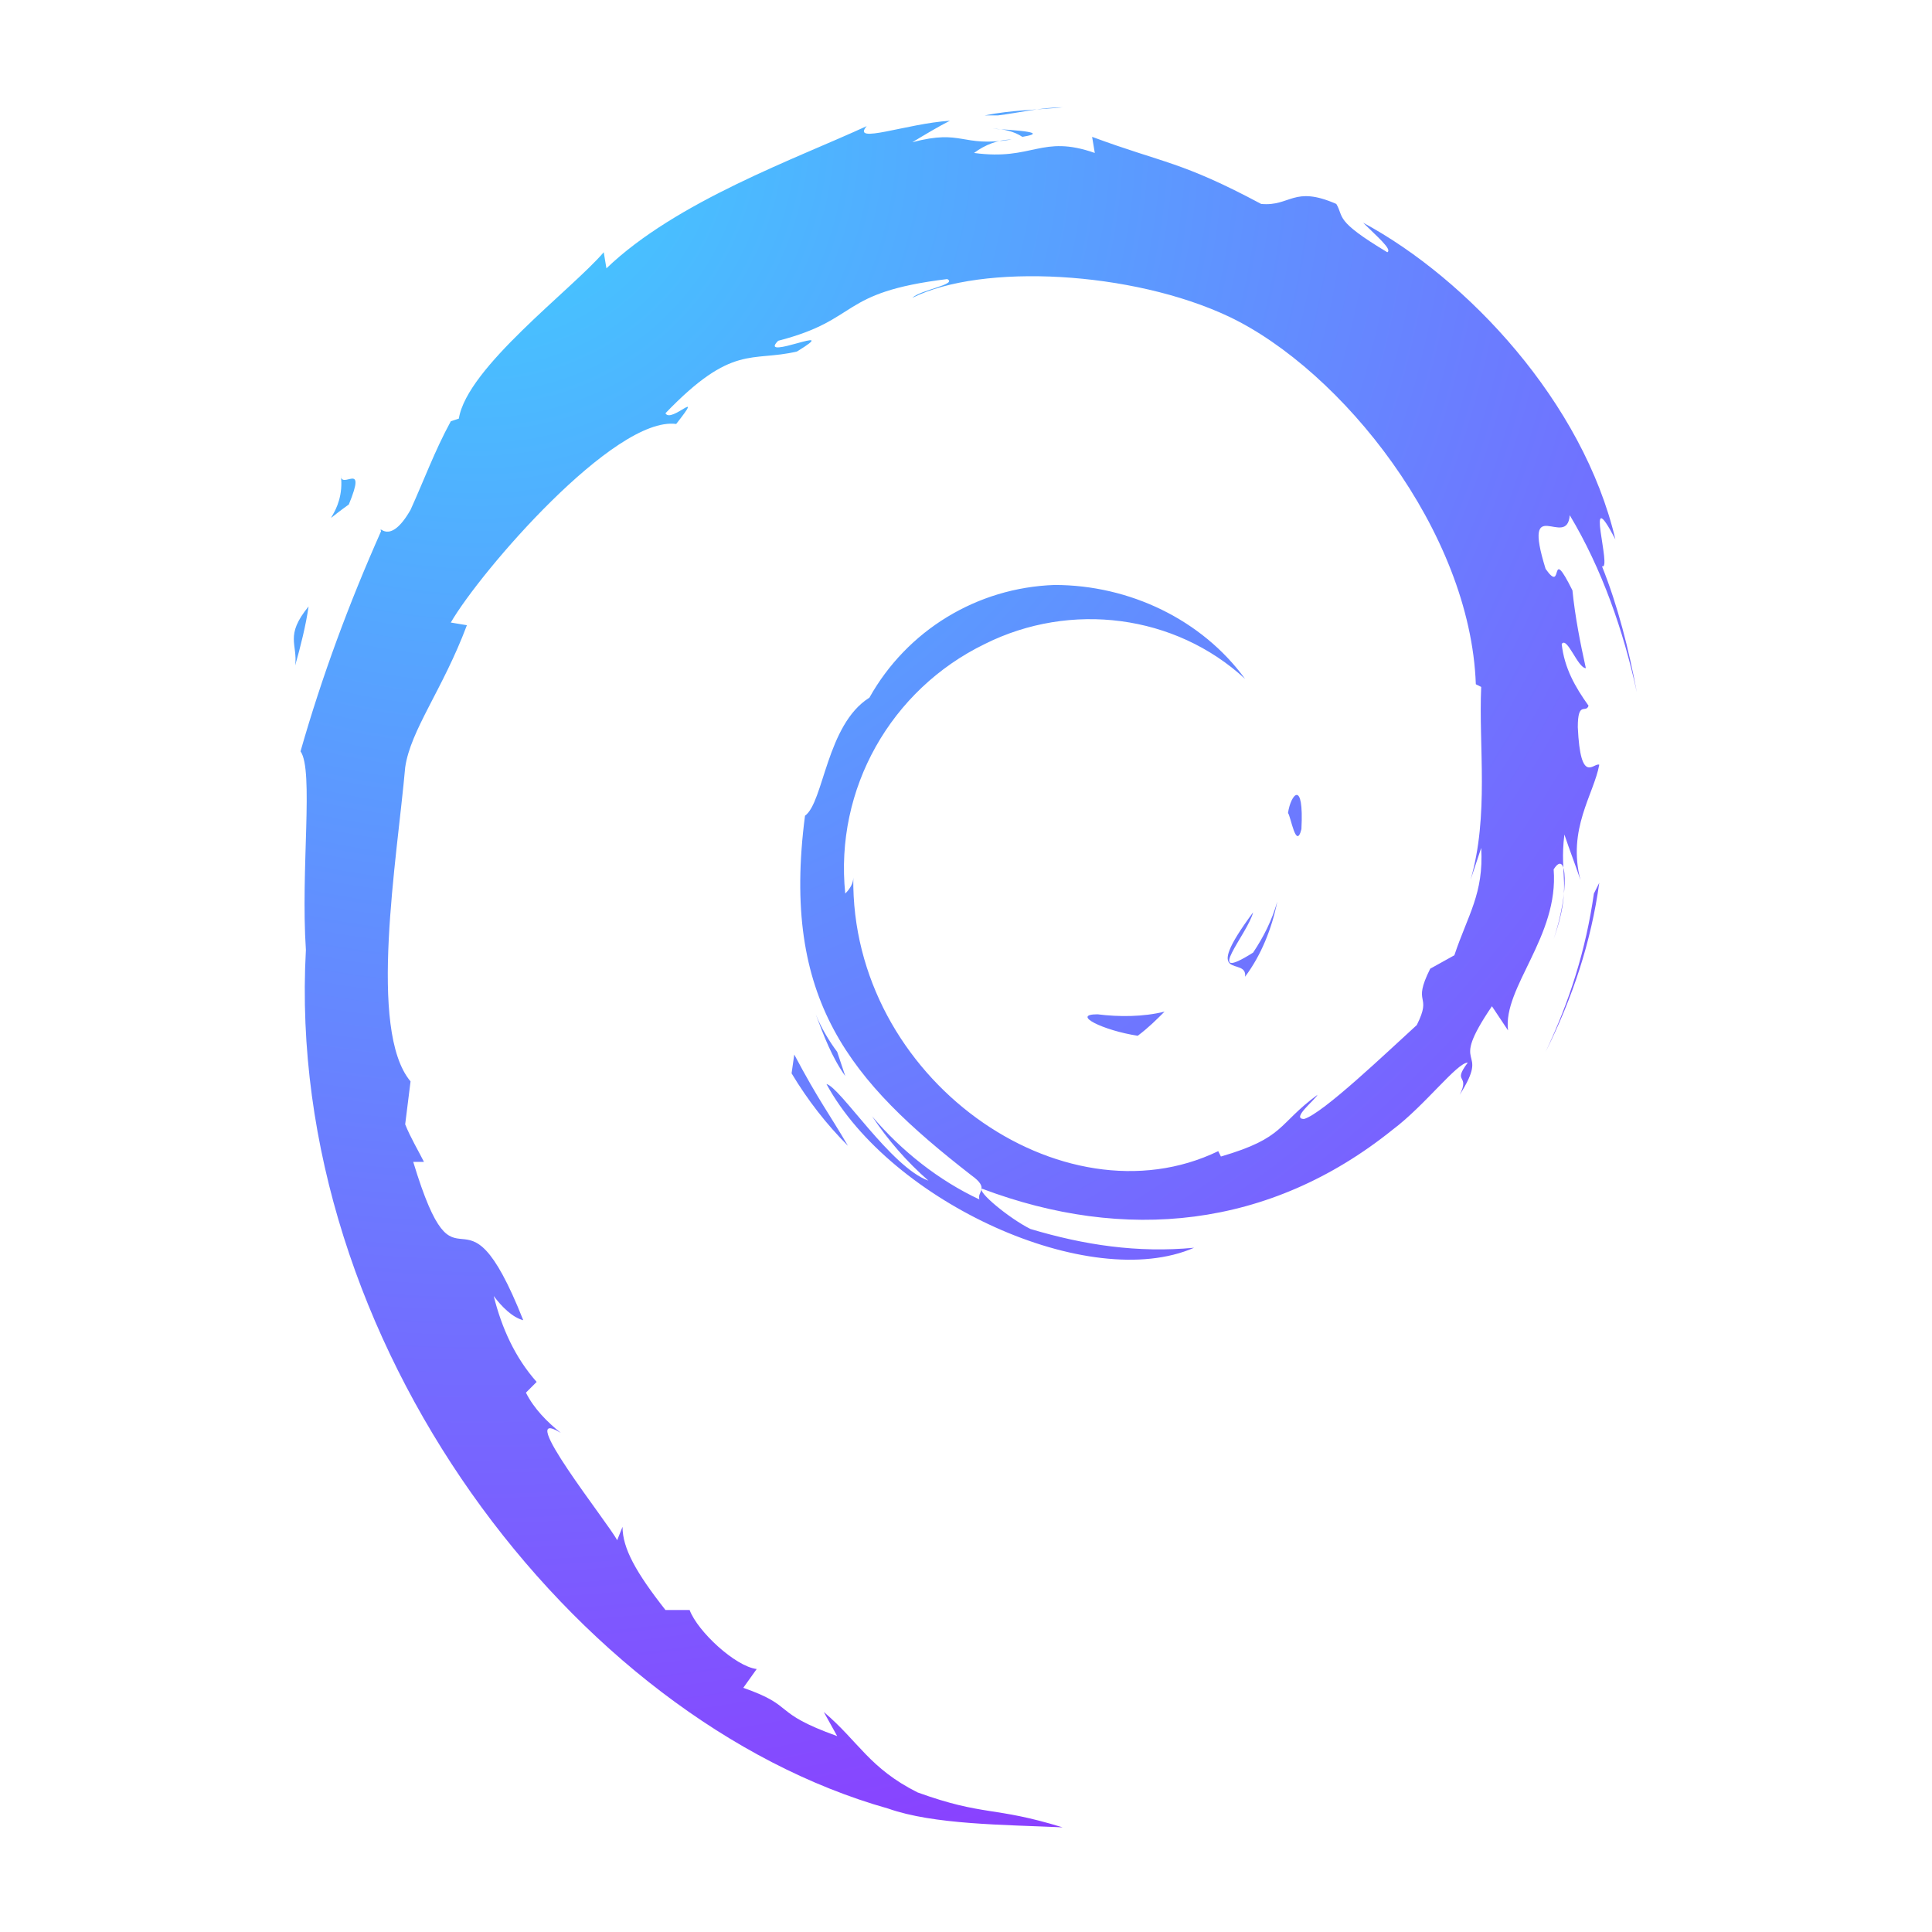 
<svg xmlns="http://www.w3.org/2000/svg" viewBox="0 0 72 72" xml:space="preserve"><radialGradient id="a" cx="17.79" cy="4.59" r="66.902" gradientUnits="userSpaceOnUse"><stop offset="0" style="stop-color:#40cfff"/><stop offset="1" style="stop-color:#8a40ff"/></radialGradient><path fill-rule="evenodd" clip-rule="evenodd" fill="url(#a)" d="M40.9 37.8c-1 0 .2.6 1.5.8.4-.3.7-.6 1-.9-.8.2-1.7.2-2.5.1m5.5-1.4c.6-.8 1-1.8 1.2-2.8-.2.7-.5 1.3-.9 1.9-1.9 1.2-.2-.7 0-1.5-2 2.7-.2 1.6-.3 2.4m2.1-5.5c.1-1.9-.4-1.3-.5-.6.1.1.3 1.4.5.6M37 4.8c.4 0 .8.1 1.1.3.6-.1.7-.2-1.1-.3m1.1.3-.4.1.4-.1m17.1 26.5c.1 1.7-.5 2.5-1 4l-.9.5c-.7 1.4.1.9-.5 2.1-1.1 1-3.5 3.3-4.2 3.5-.5 0 .4-.7.5-.9-1.5 1.1-1.2 1.6-3.6 2.3l-.1-.2c-5.8 2.8-13.7-2.7-13.6-10.2 0 .2-.1.4-.3.6-.4-3.9 1.7-7.6 5.2-9.3 3.2-1.6 7.1-1.1 9.7 1.3-1.6-2.2-4.3-3.5-7.1-3.5-2.9.1-5.5 1.7-6.9 4.2-1.6 1-1.7 3.9-2.4 4.4-.9 6.9 1.7 9.9 6.2 13.4.7.5.2.6.3.9-1.5-.7-2.9-1.8-4-3.1.6.9 1.3 1.7 2.1 2.4-1.4-.5-3.3-3.5-3.8-3.6 2.4 4.4 9.8 7.8 13.7 6.1-2.1.2-4.1-.1-6.1-.7-.8-.4-2-1.4-1.8-1.5 5.3 2 10.7 1.5 15.3-2.2 1.2-.9 2.4-2.5 2.8-2.5-.6.8.1.4-.3 1.2 1.2-1.9-.5-.8 1.2-3.3l.6.9c-.2-1.6 1.9-3.5 1.7-6 .5-.8.6.8 0 2.6.7-2 .2-2.3.4-3.9.2.6.4 1.1.6 1.7-.5-1.9.5-3.2.7-4.3-.2-.1-.7.8-.8-1.4 0-1 .3-.5.4-.8-.5-.7-.9-1.4-1-2.3.2-.3.6.9.9.9-.2-.9-.4-1.9-.5-2.9-.9-1.8-.3.2-1-.8-.9-2.9.8-.7.9-2 1.2 2 2 4.3 2.5 6.6-.3-1.6-.7-3.2-1.3-4.7.4.2-.7-3.3.5-1-1.2-5.1-5.5-9.7-9.4-11.8.5.5 1.1 1 .9 1.1-2-1.2-1.6-1.3-1.9-1.8-1.6-.7-1.7.1-2.8 0-3-1.6-3.6-1.5-6.3-2.5l.1.6c-2-.7-2.3.3-4.5 0 .4-.3.9-.5 1.4-.5-1.9.3-1.8-.4-3.7.1.5-.3 1-.6 1.4-.8-1.6.1-3.7.9-3.1.2-2.6 1.2-7.1 2.8-9.7 5.3l-.1-.6c-1.2 1.4-5.1 4.3-5.4 6.2l-.3.1c-.6 1.1-1 2.2-1.5 3.3-.8 1.4-1.2.5-1.1.8-1.2 2.7-2.2 5.4-3 8.2.5.7 0 4.4.2 7.4-.8 14.6 10 28.7 21.7 32 1.7.6 4.3.6 6.5.7-2.6-.8-2.9-.4-5.4-1.3-1.8-.9-2.2-1.9-3.5-3l.5.9c-2.5-.9-1.5-1.1-3.5-1.8l.5-.7c-.8-.1-2.2-1.4-2.5-2.2h-.9c-1.1-1.4-1.6-2.3-1.6-3.1l-.2.5c-.3-.6-3.9-5.1-2.1-4-.5-.4-1-.9-1.3-1.5l.4-.4c-.8-.9-1.3-2-1.6-3.2.3.4.7.8 1.1.9-2.3-5.8-2.4-.3-4.1-5.9h.4c-.2-.4-.5-.9-.7-1.4l.2-1.6c-1.6-1.9-.5-8.3-.2-11.7.2-1.4 1.4-2.9 2.3-5.3l-.6-.1c1.1-1.9 6.1-7.7 8.4-7.4 1.1-1.4-.2 0-.4-.4 2.5-2.6 3.2-1.9 4.9-2.3 1.8-1.1-1.5.4-.7-.4 3.1-.8 2.2-1.8 6.3-2.3.4.2-1 .4-1.3.7 2.6-1.3 8.2-1 11.8.7 4.2 2 9 8 9.2 13.7l.2.1c-.1 2.2.3 4.8-.4 7.2l.4-1.2m-25.6 7.7-.1.7c.6 1 1.3 1.9 2.1 2.7-.7-1.2-1.1-1.7-2-3.4m1.6-.1c-.3-.4-.6-.9-.8-1.4.3.8.6 1.6 1.1 2.3l-.3-.9m28.4-6.3-.2.4c-.3 2.1-.9 4-1.8 5.9 1-2 1.7-4.1 2-6.3M37.2 4.3c.8-.1 1.6-.3 2.4-.3-1 .1-1.9.1-2.9.3h.5M12.7 17.7c.2 1.5-1.1 2.1.3 1.1.7-1.7-.3-.5-.3-1.1M11 24.8c.2-.7.4-1.5.5-2.2-.9 1.1-.4 1.4-.5 2.2"/></svg>